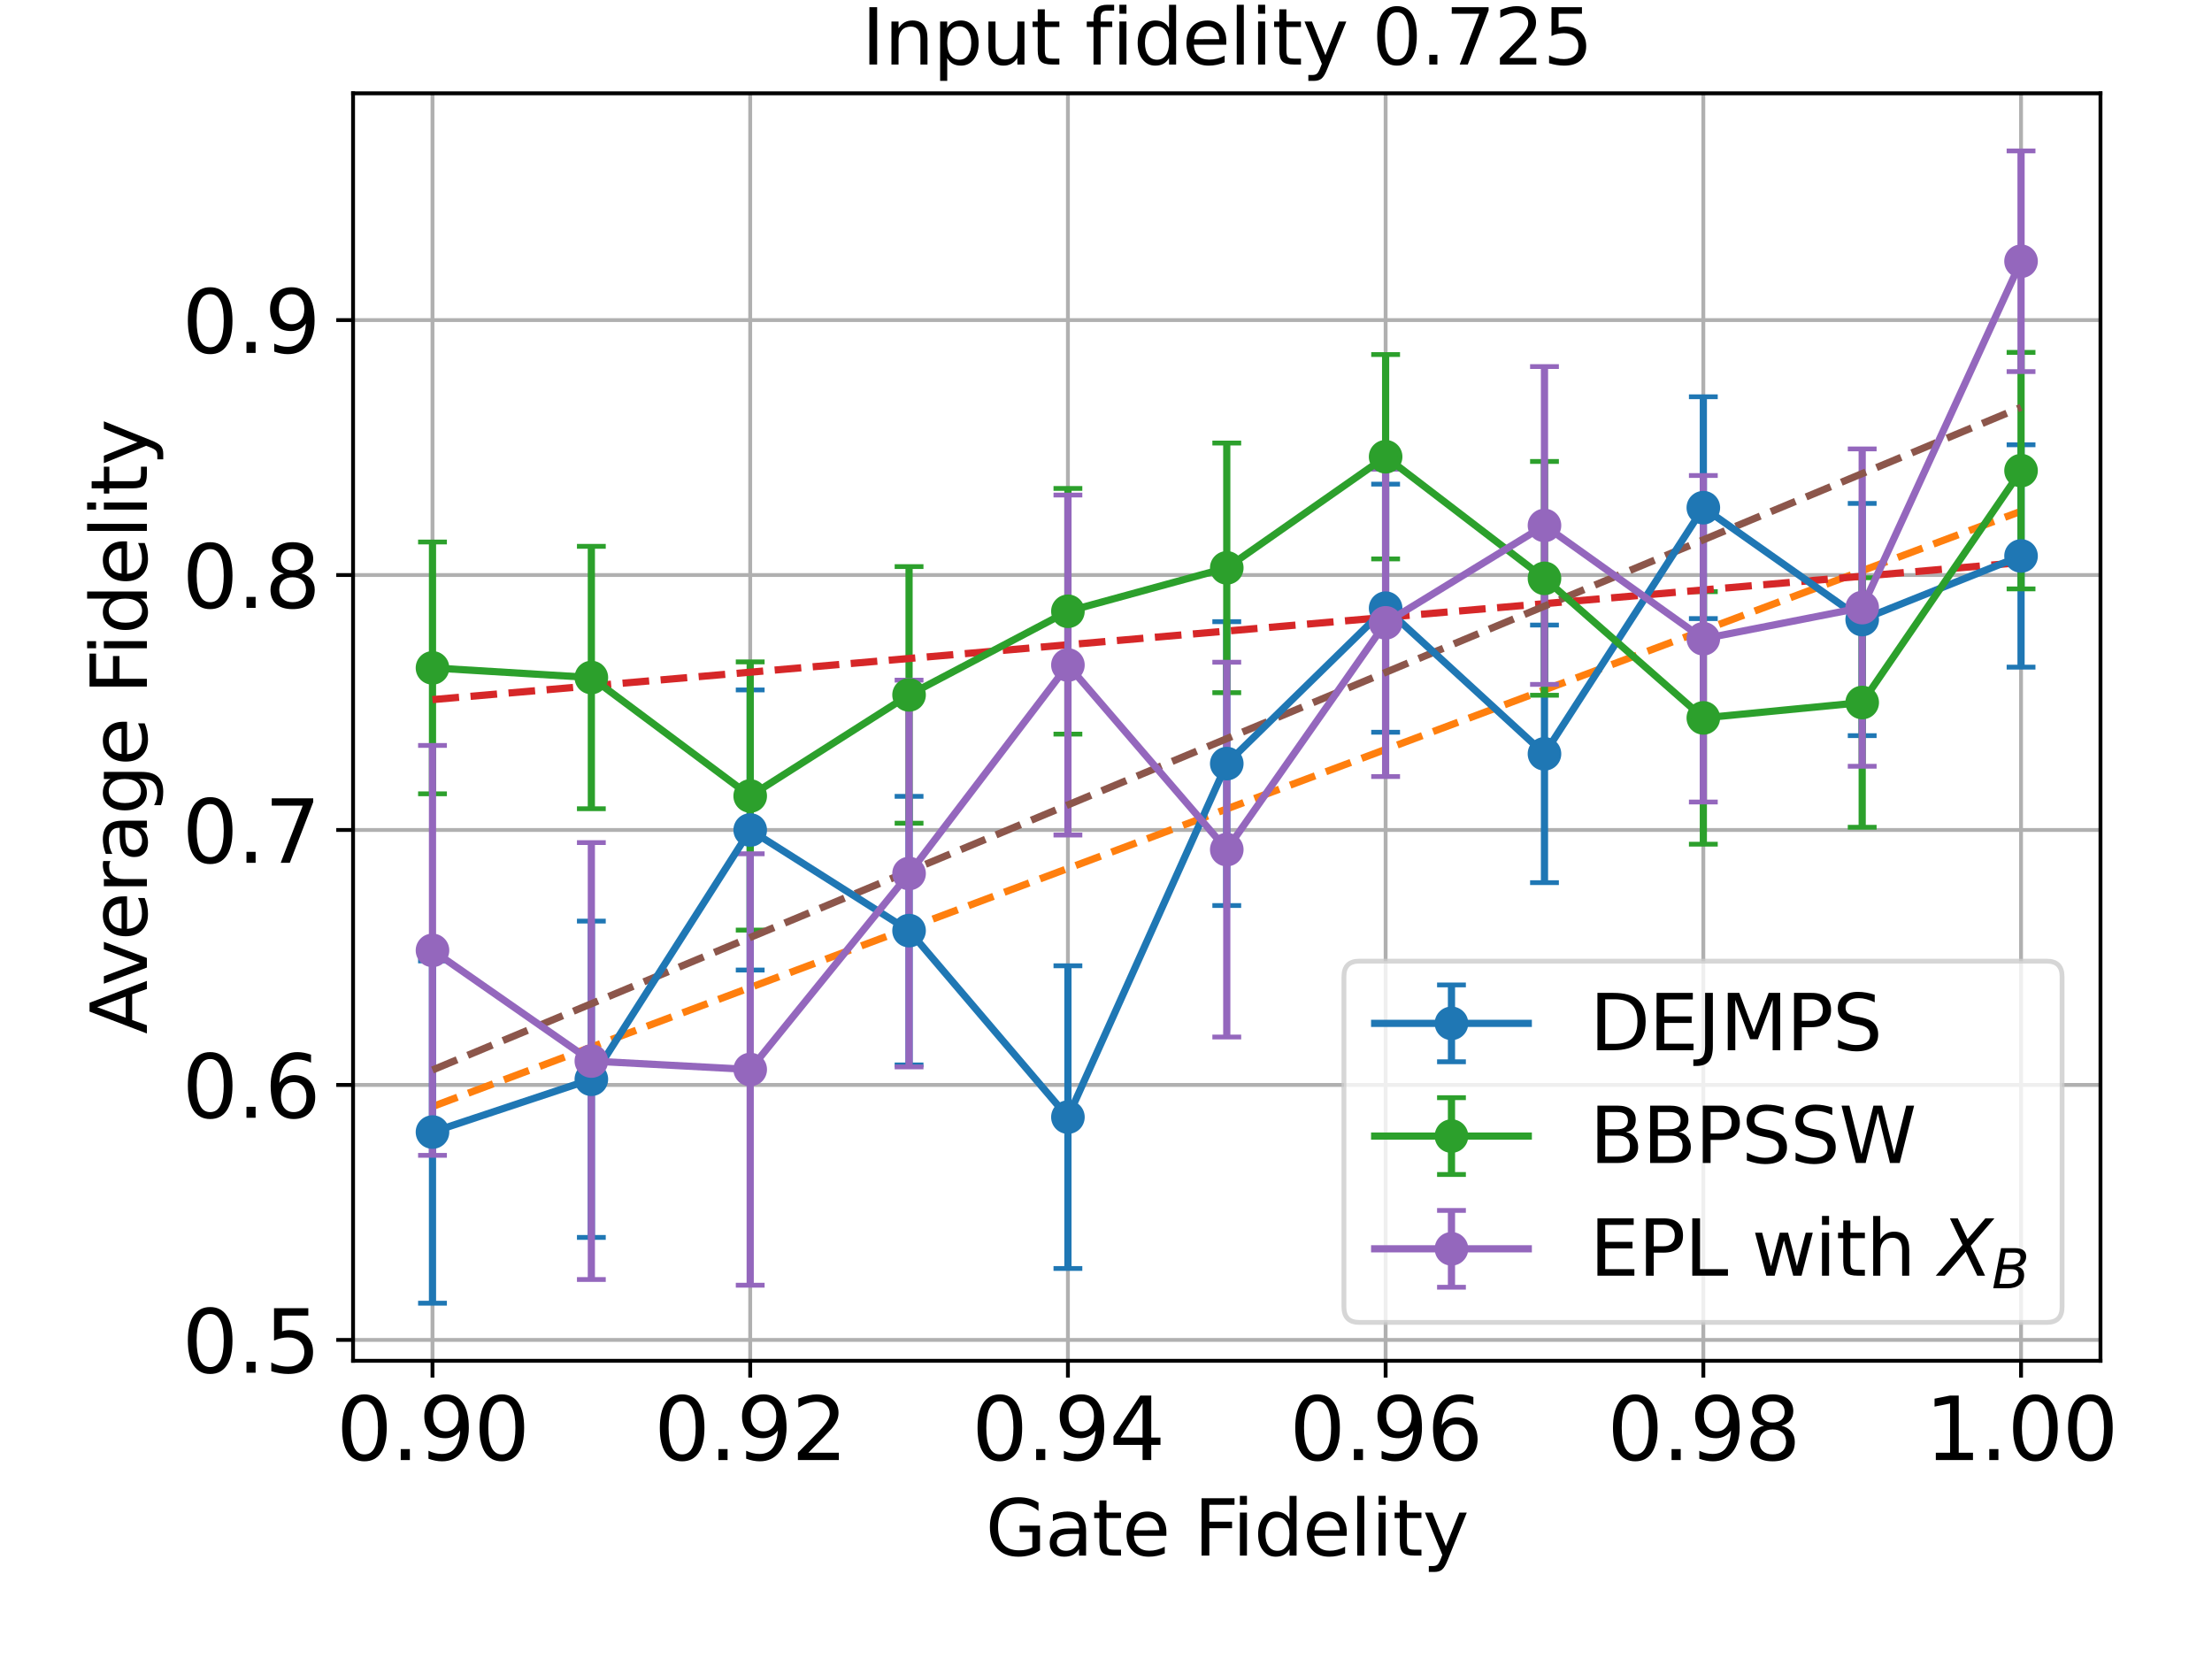 <?xml version="1.0" encoding="utf-8" standalone="no"?>
<!DOCTYPE svg PUBLIC "-//W3C//DTD SVG 1.1//EN"
  "http://www.w3.org/Graphics/SVG/1.1/DTD/svg11.dtd">
<svg xmlns:xlink="http://www.w3.org/1999/xlink" width="460.8pt" height="345.6pt" viewBox="0 0 460.8 345.6" xmlns="http://www.w3.org/2000/svg" version="1.1">
 <defs>
  <style type="text/css">*{stroke-linejoin: round; stroke-linecap: butt}</style>
 </defs>
 <g id="figure_1">
  <g id="patch_1">
   <path d="M 0 345.6 
L 460.8 345.6 
L 460.8 0 
L 0 0 
z
" style="fill: #ffffff"/>
  </g>
  <g id="axes_1">
   <g id="patch_2">
    <path d="M 73.55 283.48 
L 437.568 283.48 
L 437.568 19.44 
L 73.55 19.44 
z
" style="fill: #ffffff"/>
   </g>
   <g id="matplotlib.axis_1">
    <g id="xtick_1">
     <g id="line2d_1">
      <path d="M 90.096 283.48 
L 90.096 19.44 
" clip-path="url(#p8d44aa06a9)" style="fill: none; stroke: #b0b0b0; stroke-width: 0.8; stroke-linecap: square"/>
     </g>
     <g id="line2d_2">
      <defs>
       <path id="m571c3a0e82" d="M 0 0 
L 0 3.5 
" style="stroke: #000000; stroke-width: 0.8"/>
      </defs>
      <g>
       <use xlink:href="#m571c3a0e82" x="90.096" y="283.48" style="stroke: #000000; stroke-width: 0.8"/>
      </g>
     </g>
     <g id="text_1">
      <!-- 0.90 -->
      <g transform="translate(70.057 304.157) scale(0.18 -0.18)">
       <defs>
        <path id="DejaVuSans-30" d="M 2034 4250 
Q 1547 4250 1301 3770 
Q 1056 3291 1056 2328 
Q 1056 1369 1301 889 
Q 1547 409 2034 409 
Q 2525 409 2770 889 
Q 3016 1369 3016 2328 
Q 3016 3291 2770 3770 
Q 2525 4250 2034 4250 
z
M 2034 4750 
Q 2819 4750 3233 4129 
Q 3647 3509 3647 2328 
Q 3647 1150 3233 529 
Q 2819 -91 2034 -91 
Q 1250 -91 836 529 
Q 422 1150 422 2328 
Q 422 3509 836 4129 
Q 1250 4750 2034 4750 
z
" transform="scale(0.016)"/>
        <path id="DejaVuSans-2e" d="M 684 794 
L 1344 794 
L 1344 0 
L 684 0 
L 684 794 
z
" transform="scale(0.016)"/>
        <path id="DejaVuSans-39" d="M 703 97 
L 703 672 
Q 941 559 1184 500 
Q 1428 441 1663 441 
Q 2288 441 2617 861 
Q 2947 1281 2994 2138 
Q 2813 1869 2534 1725 
Q 2256 1581 1919 1581 
Q 1219 1581 811 2004 
Q 403 2428 403 3163 
Q 403 3881 828 4315 
Q 1253 4750 1959 4750 
Q 2769 4750 3195 4129 
Q 3622 3509 3622 2328 
Q 3622 1225 3098 567 
Q 2575 -91 1691 -91 
Q 1453 -91 1209 -44 
Q 966 3 703 97 
z
M 1959 2075 
Q 2384 2075 2632 2365 
Q 2881 2656 2881 3163 
Q 2881 3666 2632 3958 
Q 2384 4250 1959 4250 
Q 1534 4250 1286 3958 
Q 1038 3666 1038 3163 
Q 1038 2656 1286 2365 
Q 1534 2075 1959 2075 
z
" transform="scale(0.016)"/>
       </defs>
       <use xlink:href="#DejaVuSans-30"/>
       <use xlink:href="#DejaVuSans-2e" transform="translate(63.623 0)"/>
       <use xlink:href="#DejaVuSans-39" transform="translate(95.41 0)"/>
       <use xlink:href="#DejaVuSans-30" transform="translate(159.033 0)"/>
      </g>
     </g>
    </g>
    <g id="xtick_2">
     <g id="line2d_3">
      <path d="M 156.281 283.48 
L 156.281 19.44 
" clip-path="url(#p8d44aa06a9)" style="fill: none; stroke: #b0b0b0; stroke-width: 0.8; stroke-linecap: square"/>
     </g>
     <g id="line2d_4">
      <g>
       <use xlink:href="#m571c3a0e82" x="156.281" y="283.48" style="stroke: #000000; stroke-width: 0.8"/>
      </g>
     </g>
     <g id="text_2">
      <!-- 0.92 -->
      <g transform="translate(136.242 304.157) scale(0.18 -0.18)">
       <defs>
        <path id="DejaVuSans-32" d="M 1228 531 
L 3431 531 
L 3431 0 
L 469 0 
L 469 531 
Q 828 903 1448 1529 
Q 2069 2156 2228 2338 
Q 2531 2678 2651 2914 
Q 2772 3150 2772 3378 
Q 2772 3750 2511 3984 
Q 2250 4219 1831 4219 
Q 1534 4219 1204 4116 
Q 875 4013 500 3803 
L 500 4441 
Q 881 4594 1212 4672 
Q 1544 4750 1819 4750 
Q 2544 4750 2975 4387 
Q 3406 4025 3406 3419 
Q 3406 3131 3298 2873 
Q 3191 2616 2906 2266 
Q 2828 2175 2409 1742 
Q 1991 1309 1228 531 
z
" transform="scale(0.016)"/>
       </defs>
       <use xlink:href="#DejaVuSans-30"/>
       <use xlink:href="#DejaVuSans-2e" transform="translate(63.623 0)"/>
       <use xlink:href="#DejaVuSans-39" transform="translate(95.41 0)"/>
       <use xlink:href="#DejaVuSans-32" transform="translate(159.033 0)"/>
      </g>
     </g>
    </g>
    <g id="xtick_3">
     <g id="line2d_5">
      <path d="M 222.466 283.48 
L 222.466 19.44 
" clip-path="url(#p8d44aa06a9)" style="fill: none; stroke: #b0b0b0; stroke-width: 0.8; stroke-linecap: square"/>
     </g>
     <g id="line2d_6">
      <g>
       <use xlink:href="#m571c3a0e82" x="222.466" y="283.48" style="stroke: #000000; stroke-width: 0.8"/>
      </g>
     </g>
     <g id="text_3">
      <!-- 0.94 -->
      <g transform="translate(202.427 304.157) scale(0.18 -0.18)">
       <defs>
        <path id="DejaVuSans-34" d="M 2419 4116 
L 825 1625 
L 2419 1625 
L 2419 4116 
z
M 2253 4666 
L 3047 4666 
L 3047 1625 
L 3713 1625 
L 3713 1100 
L 3047 1100 
L 3047 0 
L 2419 0 
L 2419 1100 
L 313 1100 
L 313 1709 
L 2253 4666 
z
" transform="scale(0.016)"/>
       </defs>
       <use xlink:href="#DejaVuSans-30"/>
       <use xlink:href="#DejaVuSans-2e" transform="translate(63.623 0)"/>
       <use xlink:href="#DejaVuSans-39" transform="translate(95.41 0)"/>
       <use xlink:href="#DejaVuSans-34" transform="translate(159.033 0)"/>
      </g>
     </g>
    </g>
    <g id="xtick_4">
     <g id="line2d_7">
      <path d="M 288.651 283.48 
L 288.651 19.44 
" clip-path="url(#p8d44aa06a9)" style="fill: none; stroke: #b0b0b0; stroke-width: 0.8; stroke-linecap: square"/>
     </g>
     <g id="line2d_8">
      <g>
       <use xlink:href="#m571c3a0e82" x="288.651" y="283.48" style="stroke: #000000; stroke-width: 0.8"/>
      </g>
     </g>
     <g id="text_4">
      <!-- 0.96 -->
      <g transform="translate(268.612 304.157) scale(0.18 -0.18)">
       <defs>
        <path id="DejaVuSans-36" d="M 2113 2584 
Q 1688 2584 1439 2293 
Q 1191 2003 1191 1497 
Q 1191 994 1439 701 
Q 1688 409 2113 409 
Q 2538 409 2786 701 
Q 3034 994 3034 1497 
Q 3034 2003 2786 2293 
Q 2538 2584 2113 2584 
z
M 3366 4563 
L 3366 3988 
Q 3128 4100 2886 4159 
Q 2644 4219 2406 4219 
Q 1781 4219 1451 3797 
Q 1122 3375 1075 2522 
Q 1259 2794 1537 2939 
Q 1816 3084 2150 3084 
Q 2853 3084 3261 2657 
Q 3669 2231 3669 1497 
Q 3669 778 3244 343 
Q 2819 -91 2113 -91 
Q 1303 -91 875 529 
Q 447 1150 447 2328 
Q 447 3434 972 4092 
Q 1497 4750 2381 4750 
Q 2619 4750 2861 4703 
Q 3103 4656 3366 4563 
z
" transform="scale(0.016)"/>
       </defs>
       <use xlink:href="#DejaVuSans-30"/>
       <use xlink:href="#DejaVuSans-2e" transform="translate(63.623 0)"/>
       <use xlink:href="#DejaVuSans-39" transform="translate(95.41 0)"/>
       <use xlink:href="#DejaVuSans-36" transform="translate(159.033 0)"/>
      </g>
     </g>
    </g>
    <g id="xtick_5">
     <g id="line2d_9">
      <path d="M 354.836 283.48 
L 354.836 19.44 
" clip-path="url(#p8d44aa06a9)" style="fill: none; stroke: #b0b0b0; stroke-width: 0.8; stroke-linecap: square"/>
     </g>
     <g id="line2d_10">
      <g>
       <use xlink:href="#m571c3a0e82" x="354.836" y="283.48" style="stroke: #000000; stroke-width: 0.8"/>
      </g>
     </g>
     <g id="text_5">
      <!-- 0.98 -->
      <g transform="translate(334.797 304.157) scale(0.18 -0.18)">
       <defs>
        <path id="DejaVuSans-38" d="M 2034 2216 
Q 1584 2216 1326 1975 
Q 1069 1734 1069 1313 
Q 1069 891 1326 650 
Q 1584 409 2034 409 
Q 2484 409 2743 651 
Q 3003 894 3003 1313 
Q 3003 1734 2745 1975 
Q 2488 2216 2034 2216 
z
M 1403 2484 
Q 997 2584 770 2862 
Q 544 3141 544 3541 
Q 544 4100 942 4425 
Q 1341 4750 2034 4750 
Q 2731 4750 3128 4425 
Q 3525 4100 3525 3541 
Q 3525 3141 3298 2862 
Q 3072 2584 2669 2484 
Q 3125 2378 3379 2068 
Q 3634 1759 3634 1313 
Q 3634 634 3220 271 
Q 2806 -91 2034 -91 
Q 1263 -91 848 271 
Q 434 634 434 1313 
Q 434 1759 690 2068 
Q 947 2378 1403 2484 
z
M 1172 3481 
Q 1172 3119 1398 2916 
Q 1625 2713 2034 2713 
Q 2441 2713 2670 2916 
Q 2900 3119 2900 3481 
Q 2900 3844 2670 4047 
Q 2441 4250 2034 4250 
Q 1625 4250 1398 4047 
Q 1172 3844 1172 3481 
z
" transform="scale(0.016)"/>
       </defs>
       <use xlink:href="#DejaVuSans-30"/>
       <use xlink:href="#DejaVuSans-2e" transform="translate(63.623 0)"/>
       <use xlink:href="#DejaVuSans-39" transform="translate(95.41 0)"/>
       <use xlink:href="#DejaVuSans-38" transform="translate(159.033 0)"/>
      </g>
     </g>
    </g>
    <g id="xtick_6">
     <g id="line2d_11">
      <path d="M 421.021 283.48 
L 421.021 19.44 
" clip-path="url(#p8d44aa06a9)" style="fill: none; stroke: #b0b0b0; stroke-width: 0.8; stroke-linecap: square"/>
     </g>
     <g id="line2d_12">
      <g>
       <use xlink:href="#m571c3a0e82" x="421.021" y="283.48" style="stroke: #000000; stroke-width: 0.8"/>
      </g>
     </g>
     <g id="text_6">
      <!-- 1.00 -->
      <g transform="translate(400.982 304.157) scale(0.18 -0.18)">
       <defs>
        <path id="DejaVuSans-31" d="M 794 531 
L 1825 531 
L 1825 4091 
L 703 3866 
L 703 4441 
L 1819 4666 
L 2450 4666 
L 2450 531 
L 3481 531 
L 3481 0 
L 794 0 
L 794 531 
z
" transform="scale(0.016)"/>
       </defs>
       <use xlink:href="#DejaVuSans-31"/>
       <use xlink:href="#DejaVuSans-2e" transform="translate(63.623 0)"/>
       <use xlink:href="#DejaVuSans-30" transform="translate(95.41 0)"/>
       <use xlink:href="#DejaVuSans-30" transform="translate(159.033 0)"/>
      </g>
     </g>
    </g>
    <g id="text_7">
     <!-- Gate Fidelity -->
     <g transform="translate(205.295 324.058) scale(0.16 -0.16)">
      <defs>
       <path id="DejaVuSans-47" d="M 3809 666 
L 3809 1919 
L 2778 1919 
L 2778 2438 
L 4434 2438 
L 4434 434 
Q 4069 175 3628 42 
Q 3188 -91 2688 -91 
Q 1594 -91 976 548 
Q 359 1188 359 2328 
Q 359 3472 976 4111 
Q 1594 4750 2688 4750 
Q 3144 4750 3555 4637 
Q 3966 4525 4313 4306 
L 4313 3634 
Q 3963 3931 3569 4081 
Q 3175 4231 2741 4231 
Q 1884 4231 1454 3753 
Q 1025 3275 1025 2328 
Q 1025 1384 1454 906 
Q 1884 428 2741 428 
Q 3075 428 3337 486 
Q 3600 544 3809 666 
z
" transform="scale(0.016)"/>
       <path id="DejaVuSans-61" d="M 2194 1759 
Q 1497 1759 1228 1600 
Q 959 1441 959 1056 
Q 959 750 1161 570 
Q 1363 391 1709 391 
Q 2188 391 2477 730 
Q 2766 1069 2766 1631 
L 2766 1759 
L 2194 1759 
z
M 3341 1997 
L 3341 0 
L 2766 0 
L 2766 531 
Q 2569 213 2275 61 
Q 1981 -91 1556 -91 
Q 1019 -91 701 211 
Q 384 513 384 1019 
Q 384 1609 779 1909 
Q 1175 2209 1959 2209 
L 2766 2209 
L 2766 2266 
Q 2766 2663 2505 2880 
Q 2244 3097 1772 3097 
Q 1472 3097 1187 3025 
Q 903 2953 641 2809 
L 641 3341 
Q 956 3463 1253 3523 
Q 1550 3584 1831 3584 
Q 2591 3584 2966 3190 
Q 3341 2797 3341 1997 
z
" transform="scale(0.016)"/>
       <path id="DejaVuSans-74" d="M 1172 4494 
L 1172 3500 
L 2356 3500 
L 2356 3053 
L 1172 3053 
L 1172 1153 
Q 1172 725 1289 603 
Q 1406 481 1766 481 
L 2356 481 
L 2356 0 
L 1766 0 
Q 1100 0 847 248 
Q 594 497 594 1153 
L 594 3053 
L 172 3053 
L 172 3500 
L 594 3500 
L 594 4494 
L 1172 4494 
z
" transform="scale(0.016)"/>
       <path id="DejaVuSans-65" d="M 3597 1894 
L 3597 1613 
L 953 1613 
Q 991 1019 1311 708 
Q 1631 397 2203 397 
Q 2534 397 2845 478 
Q 3156 559 3463 722 
L 3463 178 
Q 3153 47 2828 -22 
Q 2503 -91 2169 -91 
Q 1331 -91 842 396 
Q 353 884 353 1716 
Q 353 2575 817 3079 
Q 1281 3584 2069 3584 
Q 2775 3584 3186 3129 
Q 3597 2675 3597 1894 
z
M 3022 2063 
Q 3016 2534 2758 2815 
Q 2500 3097 2075 3097 
Q 1594 3097 1305 2825 
Q 1016 2553 972 2059 
L 3022 2063 
z
" transform="scale(0.016)"/>
       <path id="DejaVuSans-20" transform="scale(0.016)"/>
       <path id="DejaVuSans-46" d="M 628 4666 
L 3309 4666 
L 3309 4134 
L 1259 4134 
L 1259 2759 
L 3109 2759 
L 3109 2228 
L 1259 2228 
L 1259 0 
L 628 0 
L 628 4666 
z
" transform="scale(0.016)"/>
       <path id="DejaVuSans-69" d="M 603 3500 
L 1178 3500 
L 1178 0 
L 603 0 
L 603 3500 
z
M 603 4863 
L 1178 4863 
L 1178 4134 
L 603 4134 
L 603 4863 
z
" transform="scale(0.016)"/>
       <path id="DejaVuSans-64" d="M 2906 2969 
L 2906 4863 
L 3481 4863 
L 3481 0 
L 2906 0 
L 2906 525 
Q 2725 213 2448 61 
Q 2172 -91 1784 -91 
Q 1150 -91 751 415 
Q 353 922 353 1747 
Q 353 2572 751 3078 
Q 1150 3584 1784 3584 
Q 2172 3584 2448 3432 
Q 2725 3281 2906 2969 
z
M 947 1747 
Q 947 1113 1208 752 
Q 1469 391 1925 391 
Q 2381 391 2643 752 
Q 2906 1113 2906 1747 
Q 2906 2381 2643 2742 
Q 2381 3103 1925 3103 
Q 1469 3103 1208 2742 
Q 947 2381 947 1747 
z
" transform="scale(0.016)"/>
       <path id="DejaVuSans-6c" d="M 603 4863 
L 1178 4863 
L 1178 0 
L 603 0 
L 603 4863 
z
" transform="scale(0.016)"/>
       <path id="DejaVuSans-79" d="M 2059 -325 
Q 1816 -950 1584 -1140 
Q 1353 -1331 966 -1331 
L 506 -1331 
L 506 -850 
L 844 -850 
Q 1081 -850 1212 -737 
Q 1344 -625 1503 -206 
L 1606 56 
L 191 3500 
L 800 3500 
L 1894 763 
L 2988 3500 
L 3597 3500 
L 2059 -325 
z
" transform="scale(0.016)"/>
      </defs>
      <use xlink:href="#DejaVuSans-47"/>
      <use xlink:href="#DejaVuSans-61" transform="translate(77.49 0)"/>
      <use xlink:href="#DejaVuSans-74" transform="translate(138.77 0)"/>
      <use xlink:href="#DejaVuSans-65" transform="translate(177.979 0)"/>
      <use xlink:href="#DejaVuSans-20" transform="translate(239.502 0)"/>
      <use xlink:href="#DejaVuSans-46" transform="translate(271.289 0)"/>
      <use xlink:href="#DejaVuSans-69" transform="translate(321.559 0)"/>
      <use xlink:href="#DejaVuSans-64" transform="translate(349.342 0)"/>
      <use xlink:href="#DejaVuSans-65" transform="translate(412.818 0)"/>
      <use xlink:href="#DejaVuSans-6c" transform="translate(474.342 0)"/>
      <use xlink:href="#DejaVuSans-69" transform="translate(502.125 0)"/>
      <use xlink:href="#DejaVuSans-74" transform="translate(529.908 0)"/>
      <use xlink:href="#DejaVuSans-79" transform="translate(569.117 0)"/>
     </g>
    </g>
   </g>
   <g id="matplotlib.axis_2">
    <g id="ytick_1">
     <g id="line2d_13">
      <path d="M 73.55 279.124 
L 437.568 279.124 
" clip-path="url(#p8d44aa06a9)" style="fill: none; stroke: #b0b0b0; stroke-width: 0.8; stroke-linecap: square"/>
     </g>
     <g id="line2d_14">
      <defs>
       <path id="m00b910abcd" d="M 0 0 
L -3.5 0 
" style="stroke: #000000; stroke-width: 0.8"/>
      </defs>
      <g>
       <use xlink:href="#m00b910abcd" x="73.55" y="279.124" style="stroke: #000000; stroke-width: 0.8"/>
      </g>
     </g>
     <g id="text_8">
      <!-- 0.5 -->
      <g transform="translate(37.924 285.963) scale(0.18 -0.18)">
       <defs>
        <path id="DejaVuSans-35" d="M 691 4666 
L 3169 4666 
L 3169 4134 
L 1269 4134 
L 1269 2991 
Q 1406 3038 1543 3061 
Q 1681 3084 1819 3084 
Q 2600 3084 3056 2656 
Q 3513 2228 3513 1497 
Q 3513 744 3044 326 
Q 2575 -91 1722 -91 
Q 1428 -91 1123 -41 
Q 819 9 494 109 
L 494 744 
Q 775 591 1075 516 
Q 1375 441 1709 441 
Q 2250 441 2565 725 
Q 2881 1009 2881 1497 
Q 2881 1984 2565 2268 
Q 2250 2553 1709 2553 
Q 1456 2553 1204 2497 
Q 953 2441 691 2322 
L 691 4666 
z
" transform="scale(0.016)"/>
       </defs>
       <use xlink:href="#DejaVuSans-30"/>
       <use xlink:href="#DejaVuSans-2e" transform="translate(63.623 0)"/>
       <use xlink:href="#DejaVuSans-35" transform="translate(95.41 0)"/>
      </g>
     </g>
    </g>
    <g id="ytick_2">
     <g id="line2d_15">
      <path d="M 73.55 226.013 
L 437.568 226.013 
" clip-path="url(#p8d44aa06a9)" style="fill: none; stroke: #b0b0b0; stroke-width: 0.8; stroke-linecap: square"/>
     </g>
     <g id="line2d_16">
      <g>
       <use xlink:href="#m00b910abcd" x="73.55" y="226.013" style="stroke: #000000; stroke-width: 0.8"/>
      </g>
     </g>
     <g id="text_9">
      <!-- 0.6 -->
      <g transform="translate(37.924 232.852) scale(0.18 -0.18)">
       <use xlink:href="#DejaVuSans-30"/>
       <use xlink:href="#DejaVuSans-2e" transform="translate(63.623 0)"/>
       <use xlink:href="#DejaVuSans-36" transform="translate(95.41 0)"/>
      </g>
     </g>
    </g>
    <g id="ytick_3">
     <g id="line2d_17">
      <path d="M 73.55 172.903 
L 437.568 172.903 
" clip-path="url(#p8d44aa06a9)" style="fill: none; stroke: #b0b0b0; stroke-width: 0.8; stroke-linecap: square"/>
     </g>
     <g id="line2d_18">
      <g>
       <use xlink:href="#m00b910abcd" x="73.55" y="172.903" style="stroke: #000000; stroke-width: 0.8"/>
      </g>
     </g>
     <g id="text_10">
      <!-- 0.7 -->
      <g transform="translate(37.924 179.741) scale(0.18 -0.18)">
       <defs>
        <path id="DejaVuSans-37" d="M 525 4666 
L 3525 4666 
L 3525 4397 
L 1831 0 
L 1172 0 
L 2766 4134 
L 525 4134 
L 525 4666 
z
" transform="scale(0.016)"/>
       </defs>
       <use xlink:href="#DejaVuSans-30"/>
       <use xlink:href="#DejaVuSans-2e" transform="translate(63.623 0)"/>
       <use xlink:href="#DejaVuSans-37" transform="translate(95.41 0)"/>
      </g>
     </g>
    </g>
    <g id="ytick_4">
     <g id="line2d_19">
      <path d="M 73.55 119.792 
L 437.568 119.792 
" clip-path="url(#p8d44aa06a9)" style="fill: none; stroke: #b0b0b0; stroke-width: 0.8; stroke-linecap: square"/>
     </g>
     <g id="line2d_20">
      <g>
       <use xlink:href="#m00b910abcd" x="73.55" y="119.792" style="stroke: #000000; stroke-width: 0.8"/>
      </g>
     </g>
     <g id="text_11">
      <!-- 0.8 -->
      <g transform="translate(37.924 126.631) scale(0.18 -0.18)">
       <use xlink:href="#DejaVuSans-30"/>
       <use xlink:href="#DejaVuSans-2e" transform="translate(63.623 0)"/>
       <use xlink:href="#DejaVuSans-38" transform="translate(95.41 0)"/>
      </g>
     </g>
    </g>
    <g id="ytick_5">
     <g id="line2d_21">
      <path d="M 73.55 66.682 
L 437.568 66.682 
" clip-path="url(#p8d44aa06a9)" style="fill: none; stroke: #b0b0b0; stroke-width: 0.8; stroke-linecap: square"/>
     </g>
     <g id="line2d_22">
      <g>
       <use xlink:href="#m00b910abcd" x="73.55" y="66.682" style="stroke: #000000; stroke-width: 0.8"/>
      </g>
     </g>
     <g id="text_12">
      <!-- 0.9 -->
      <g transform="translate(37.924 73.52) scale(0.18 -0.18)">
       <use xlink:href="#DejaVuSans-30"/>
       <use xlink:href="#DejaVuSans-2e" transform="translate(63.623 0)"/>
       <use xlink:href="#DejaVuSans-39" transform="translate(95.41 0)"/>
      </g>
     </g>
    </g>
    <g id="text_13">
     <!-- Average Fidelity -->
     <g transform="translate(30.597 215.416) rotate(-90) scale(0.16 -0.16)">
      <defs>
       <path id="DejaVuSans-41" d="M 2188 4044 
L 1331 1722 
L 3047 1722 
L 2188 4044 
z
M 1831 4666 
L 2547 4666 
L 4325 0 
L 3669 0 
L 3244 1197 
L 1141 1197 
L 716 0 
L 50 0 
L 1831 4666 
z
" transform="scale(0.016)"/>
       <path id="DejaVuSans-76" d="M 191 3500 
L 800 3500 
L 1894 563 
L 2988 3500 
L 3597 3500 
L 2284 0 
L 1503 0 
L 191 3500 
z
" transform="scale(0.016)"/>
       <path id="DejaVuSans-72" d="M 2631 2963 
Q 2534 3019 2420 3045 
Q 2306 3072 2169 3072 
Q 1681 3072 1420 2755 
Q 1159 2438 1159 1844 
L 1159 0 
L 581 0 
L 581 3500 
L 1159 3500 
L 1159 2956 
Q 1341 3275 1631 3429 
Q 1922 3584 2338 3584 
Q 2397 3584 2469 3576 
Q 2541 3569 2628 3553 
L 2631 2963 
z
" transform="scale(0.016)"/>
       <path id="DejaVuSans-67" d="M 2906 1791 
Q 2906 2416 2648 2759 
Q 2391 3103 1925 3103 
Q 1463 3103 1205 2759 
Q 947 2416 947 1791 
Q 947 1169 1205 825 
Q 1463 481 1925 481 
Q 2391 481 2648 825 
Q 2906 1169 2906 1791 
z
M 3481 434 
Q 3481 -459 3084 -895 
Q 2688 -1331 1869 -1331 
Q 1566 -1331 1297 -1286 
Q 1028 -1241 775 -1147 
L 775 -588 
Q 1028 -725 1275 -790 
Q 1522 -856 1778 -856 
Q 2344 -856 2625 -561 
Q 2906 -266 2906 331 
L 2906 616 
Q 2728 306 2450 153 
Q 2172 0 1784 0 
Q 1141 0 747 490 
Q 353 981 353 1791 
Q 353 2603 747 3093 
Q 1141 3584 1784 3584 
Q 2172 3584 2450 3431 
Q 2728 3278 2906 2969 
L 2906 3500 
L 3481 3500 
L 3481 434 
z
" transform="scale(0.016)"/>
      </defs>
      <use xlink:href="#DejaVuSans-41"/>
      <use xlink:href="#DejaVuSans-76" transform="translate(62.533 0)"/>
      <use xlink:href="#DejaVuSans-65" transform="translate(121.713 0)"/>
      <use xlink:href="#DejaVuSans-72" transform="translate(183.236 0)"/>
      <use xlink:href="#DejaVuSans-61" transform="translate(224.35 0)"/>
      <use xlink:href="#DejaVuSans-67" transform="translate(285.629 0)"/>
      <use xlink:href="#DejaVuSans-65" transform="translate(349.105 0)"/>
      <use xlink:href="#DejaVuSans-20" transform="translate(410.629 0)"/>
      <use xlink:href="#DejaVuSans-46" transform="translate(442.416 0)"/>
      <use xlink:href="#DejaVuSans-69" transform="translate(492.686 0)"/>
      <use xlink:href="#DejaVuSans-64" transform="translate(520.469 0)"/>
      <use xlink:href="#DejaVuSans-65" transform="translate(583.945 0)"/>
      <use xlink:href="#DejaVuSans-6c" transform="translate(645.469 0)"/>
      <use xlink:href="#DejaVuSans-69" transform="translate(673.252 0)"/>
      <use xlink:href="#DejaVuSans-74" transform="translate(701.035 0)"/>
      <use xlink:href="#DejaVuSans-79" transform="translate(740.244 0)"/>
     </g>
    </g>
   </g>
   <g id="LineCollection_1">
    <path d="M 90.096 271.478 
L 90.096 200.178 
" clip-path="url(#p8d44aa06a9)" style="fill: none; stroke: #1f77b4; stroke-width: 1.5"/>
    <path d="M 123.189 257.778 
L 123.189 191.887 
" clip-path="url(#p8d44aa06a9)" style="fill: none; stroke: #1f77b4; stroke-width: 1.5"/>
    <path d="M 156.281 202.075 
L 156.281 143.73 
" clip-path="url(#p8d44aa06a9)" style="fill: none; stroke: #1f77b4; stroke-width: 1.5"/>
    <path d="M 189.374 221.843 
L 189.374 165.892 
" clip-path="url(#p8d44aa06a9)" style="fill: none; stroke: #1f77b4; stroke-width: 1.5"/>
    <path d="M 222.466 264.245 
L 222.466 201.193 
" clip-path="url(#p8d44aa06a9)" style="fill: none; stroke: #1f77b4; stroke-width: 1.5"/>
    <path d="M 255.559 188.643 
L 255.559 129.505 
" clip-path="url(#p8d44aa06a9)" style="fill: none; stroke: #1f77b4; stroke-width: 1.5"/>
    <path d="M 288.651 152.536 
L 288.651 100.852 
" clip-path="url(#p8d44aa06a9)" style="fill: none; stroke: #1f77b4; stroke-width: 1.5"/>
    <path d="M 321.744 183.873 
L 321.744 130.21 
" clip-path="url(#p8d44aa06a9)" style="fill: none; stroke: #1f77b4; stroke-width: 1.5"/>
    <path d="M 354.836 128.863 
L 354.836 82.658 
" clip-path="url(#p8d44aa06a9)" style="fill: none; stroke: #1f77b4; stroke-width: 1.5"/>
    <path d="M 387.929 153.25 
L 387.929 104.876 
" clip-path="url(#p8d44aa06a9)" style="fill: none; stroke: #1f77b4; stroke-width: 1.5"/>
    <path d="M 421.021 138.977 
L 421.021 92.661 
" clip-path="url(#p8d44aa06a9)" style="fill: none; stroke: #1f77b4; stroke-width: 1.5"/>
   </g>
   <g id="line2d_23">
    <defs>
     <path id="m78cb7d859d" d="M 3 0 
L -3 -0 
" style="stroke: #1f77b4"/>
    </defs>
    <g clip-path="url(#p8d44aa06a9)">
     <use xlink:href="#m78cb7d859d" x="90.096" y="271.478" style="fill: #1f77b4; stroke: #1f77b4"/>
     <use xlink:href="#m78cb7d859d" x="123.189" y="257.778" style="fill: #1f77b4; stroke: #1f77b4"/>
     <use xlink:href="#m78cb7d859d" x="156.281" y="202.075" style="fill: #1f77b4; stroke: #1f77b4"/>
     <use xlink:href="#m78cb7d859d" x="189.374" y="221.843" style="fill: #1f77b4; stroke: #1f77b4"/>
     <use xlink:href="#m78cb7d859d" x="222.466" y="264.245" style="fill: #1f77b4; stroke: #1f77b4"/>
     <use xlink:href="#m78cb7d859d" x="255.559" y="188.643" style="fill: #1f77b4; stroke: #1f77b4"/>
     <use xlink:href="#m78cb7d859d" x="288.651" y="152.536" style="fill: #1f77b4; stroke: #1f77b4"/>
     <use xlink:href="#m78cb7d859d" x="321.744" y="183.873" style="fill: #1f77b4; stroke: #1f77b4"/>
     <use xlink:href="#m78cb7d859d" x="354.836" y="128.863" style="fill: #1f77b4; stroke: #1f77b4"/>
     <use xlink:href="#m78cb7d859d" x="387.929" y="153.25" style="fill: #1f77b4; stroke: #1f77b4"/>
     <use xlink:href="#m78cb7d859d" x="421.021" y="138.977" style="fill: #1f77b4; stroke: #1f77b4"/>
    </g>
   </g>
   <g id="line2d_24">
    <g clip-path="url(#p8d44aa06a9)">
     <use xlink:href="#m78cb7d859d" x="90.096" y="200.178" style="fill: #1f77b4; stroke: #1f77b4"/>
     <use xlink:href="#m78cb7d859d" x="123.189" y="191.887" style="fill: #1f77b4; stroke: #1f77b4"/>
     <use xlink:href="#m78cb7d859d" x="156.281" y="143.73" style="fill: #1f77b4; stroke: #1f77b4"/>
     <use xlink:href="#m78cb7d859d" x="189.374" y="165.892" style="fill: #1f77b4; stroke: #1f77b4"/>
     <use xlink:href="#m78cb7d859d" x="222.466" y="201.193" style="fill: #1f77b4; stroke: #1f77b4"/>
     <use xlink:href="#m78cb7d859d" x="255.559" y="129.505" style="fill: #1f77b4; stroke: #1f77b4"/>
     <use xlink:href="#m78cb7d859d" x="288.651" y="100.852" style="fill: #1f77b4; stroke: #1f77b4"/>
     <use xlink:href="#m78cb7d859d" x="321.744" y="130.21" style="fill: #1f77b4; stroke: #1f77b4"/>
     <use xlink:href="#m78cb7d859d" x="354.836" y="82.658" style="fill: #1f77b4; stroke: #1f77b4"/>
     <use xlink:href="#m78cb7d859d" x="387.929" y="104.876" style="fill: #1f77b4; stroke: #1f77b4"/>
     <use xlink:href="#m78cb7d859d" x="421.021" y="92.661" style="fill: #1f77b4; stroke: #1f77b4"/>
    </g>
   </g>
   <g id="line2d_25">
    <path d="M 90.096 230.52 
L 421.021 106.499 
" clip-path="url(#p8d44aa06a9)" style="fill: none; stroke-dasharray: 5.55,2.4; stroke-dashoffset: 0; stroke: #ff7f0e; stroke-width: 1.5"/>
   </g>
   <g id="LineCollection_2">
    <path d="M 90.096 165.362 
L 90.096 112.907 
" clip-path="url(#p8d44aa06a9)" style="fill: none; stroke: #2ca02c; stroke-width: 1.5"/>
    <path d="M 123.189 168.475 
L 123.189 113.81 
" clip-path="url(#p8d44aa06a9)" style="fill: none; stroke: #2ca02c; stroke-width: 1.5"/>
    <path d="M 156.281 193.758 
L 156.281 137.885 
" clip-path="url(#p8d44aa06a9)" style="fill: none; stroke: #2ca02c; stroke-width: 1.5"/>
    <path d="M 189.374 171.491 
L 189.374 118.031 
" clip-path="url(#p8d44aa06a9)" style="fill: none; stroke: #2ca02c; stroke-width: 1.5"/>
    <path d="M 222.466 152.928 
L 222.466 101.754 
" clip-path="url(#p8d44aa06a9)" style="fill: none; stroke: #2ca02c; stroke-width: 1.5"/>
    <path d="M 255.559 144.299 
L 255.559 92.294 
" clip-path="url(#p8d44aa06a9)" style="fill: none; stroke: #2ca02c; stroke-width: 1.5"/>
    <path d="M 288.651 116.438 
L 288.651 73.86 
" clip-path="url(#p8d44aa06a9)" style="fill: none; stroke: #2ca02c; stroke-width: 1.5"/>
    <path d="M 321.744 144.836 
L 321.744 96.128 
" clip-path="url(#p8d44aa06a9)" style="fill: none; stroke: #2ca02c; stroke-width: 1.5"/>
    <path d="M 354.836 175.858 
L 354.836 123.248 
" clip-path="url(#p8d44aa06a9)" style="fill: none; stroke: #2ca02c; stroke-width: 1.5"/>
    <path d="M 387.929 172.337 
L 387.929 120.358 
" clip-path="url(#p8d44aa06a9)" style="fill: none; stroke: #2ca02c; stroke-width: 1.5"/>
    <path d="M 421.021 122.677 
L 421.021 73.408 
" clip-path="url(#p8d44aa06a9)" style="fill: none; stroke: #2ca02c; stroke-width: 1.5"/>
   </g>
   <g id="line2d_26">
    <defs>
     <path id="m0ce6fa1b7b" d="M 3 0 
L -3 -0 
" style="stroke: #2ca02c"/>
    </defs>
    <g clip-path="url(#p8d44aa06a9)">
     <use xlink:href="#m0ce6fa1b7b" x="90.096" y="165.362" style="fill: #2ca02c; stroke: #2ca02c"/>
     <use xlink:href="#m0ce6fa1b7b" x="123.189" y="168.475" style="fill: #2ca02c; stroke: #2ca02c"/>
     <use xlink:href="#m0ce6fa1b7b" x="156.281" y="193.758" style="fill: #2ca02c; stroke: #2ca02c"/>
     <use xlink:href="#m0ce6fa1b7b" x="189.374" y="171.491" style="fill: #2ca02c; stroke: #2ca02c"/>
     <use xlink:href="#m0ce6fa1b7b" x="222.466" y="152.928" style="fill: #2ca02c; stroke: #2ca02c"/>
     <use xlink:href="#m0ce6fa1b7b" x="255.559" y="144.299" style="fill: #2ca02c; stroke: #2ca02c"/>
     <use xlink:href="#m0ce6fa1b7b" x="288.651" y="116.438" style="fill: #2ca02c; stroke: #2ca02c"/>
     <use xlink:href="#m0ce6fa1b7b" x="321.744" y="144.836" style="fill: #2ca02c; stroke: #2ca02c"/>
     <use xlink:href="#m0ce6fa1b7b" x="354.836" y="175.858" style="fill: #2ca02c; stroke: #2ca02c"/>
     <use xlink:href="#m0ce6fa1b7b" x="387.929" y="172.337" style="fill: #2ca02c; stroke: #2ca02c"/>
     <use xlink:href="#m0ce6fa1b7b" x="421.021" y="122.677" style="fill: #2ca02c; stroke: #2ca02c"/>
    </g>
   </g>
   <g id="line2d_27">
    <g clip-path="url(#p8d44aa06a9)">
     <use xlink:href="#m0ce6fa1b7b" x="90.096" y="112.907" style="fill: #2ca02c; stroke: #2ca02c"/>
     <use xlink:href="#m0ce6fa1b7b" x="123.189" y="113.81" style="fill: #2ca02c; stroke: #2ca02c"/>
     <use xlink:href="#m0ce6fa1b7b" x="156.281" y="137.885" style="fill: #2ca02c; stroke: #2ca02c"/>
     <use xlink:href="#m0ce6fa1b7b" x="189.374" y="118.031" style="fill: #2ca02c; stroke: #2ca02c"/>
     <use xlink:href="#m0ce6fa1b7b" x="222.466" y="101.754" style="fill: #2ca02c; stroke: #2ca02c"/>
     <use xlink:href="#m0ce6fa1b7b" x="255.559" y="92.294" style="fill: #2ca02c; stroke: #2ca02c"/>
     <use xlink:href="#m0ce6fa1b7b" x="288.651" y="73.86" style="fill: #2ca02c; stroke: #2ca02c"/>
     <use xlink:href="#m0ce6fa1b7b" x="321.744" y="96.128" style="fill: #2ca02c; stroke: #2ca02c"/>
     <use xlink:href="#m0ce6fa1b7b" x="354.836" y="123.248" style="fill: #2ca02c; stroke: #2ca02c"/>
     <use xlink:href="#m0ce6fa1b7b" x="387.929" y="120.358" style="fill: #2ca02c; stroke: #2ca02c"/>
     <use xlink:href="#m0ce6fa1b7b" x="421.021" y="73.408" style="fill: #2ca02c; stroke: #2ca02c"/>
    </g>
   </g>
   <g id="line2d_28">
    <path d="M 90.096 145.742 
L 421.021 117.179 
" clip-path="url(#p8d44aa06a9)" style="fill: none; stroke-dasharray: 5.55,2.4; stroke-dashoffset: 0; stroke: #d62728; stroke-width: 1.5"/>
   </g>
   <g id="LineCollection_3">
    <path d="M 90.096 240.676 
L 90.096 155.29 
" clip-path="url(#p8d44aa06a9)" style="fill: none; stroke: #9467bd; stroke-width: 1.5"/>
    <path d="M 123.189 266.543 
L 123.189 175.526 
" clip-path="url(#p8d44aa06a9)" style="fill: none; stroke: #9467bd; stroke-width: 1.5"/>
    <path d="M 156.281 267.733 
L 156.281 177.857 
" clip-path="url(#p8d44aa06a9)" style="fill: none; stroke: #9467bd; stroke-width: 1.5"/>
    <path d="M 189.374 222.258 
L 189.374 141.683 
" clip-path="url(#p8d44aa06a9)" style="fill: none; stroke: #9467bd; stroke-width: 1.5"/>
    <path d="M 222.466 173.948 
L 222.466 103.126 
" clip-path="url(#p8d44aa06a9)" style="fill: none; stroke: #9467bd; stroke-width: 1.5"/>
    <path d="M 255.559 216.025 
L 255.559 137.952 
" clip-path="url(#p8d44aa06a9)" style="fill: none; stroke: #9467bd; stroke-width: 1.5"/>
    <path d="M 288.651 161.762 
L 288.651 97.739 
" clip-path="url(#p8d44aa06a9)" style="fill: none; stroke: #9467bd; stroke-width: 1.5"/>
    <path d="M 321.744 142.569 
L 321.744 76.361 
" clip-path="url(#p8d44aa06a9)" style="fill: none; stroke: #9467bd; stroke-width: 1.5"/>
    <path d="M 354.836 167.077 
L 354.836 99.063 
" clip-path="url(#p8d44aa06a9)" style="fill: none; stroke: #9467bd; stroke-width: 1.5"/>
    <path d="M 387.929 159.631 
L 387.929 93.514 
" clip-path="url(#p8d44aa06a9)" style="fill: none; stroke: #9467bd; stroke-width: 1.5"/>
    <path d="M 421.021 77.409 
L 421.021 31.442 
" clip-path="url(#p8d44aa06a9)" style="fill: none; stroke: #9467bd; stroke-width: 1.5"/>
   </g>
   <g id="line2d_29">
    <defs>
     <path id="md96440b782" d="M 3 0 
L -3 -0 
" style="stroke: #9467bd"/>
    </defs>
    <g clip-path="url(#p8d44aa06a9)">
     <use xlink:href="#md96440b782" x="90.096" y="240.676" style="fill: #9467bd; stroke: #9467bd"/>
     <use xlink:href="#md96440b782" x="123.189" y="266.543" style="fill: #9467bd; stroke: #9467bd"/>
     <use xlink:href="#md96440b782" x="156.281" y="267.733" style="fill: #9467bd; stroke: #9467bd"/>
     <use xlink:href="#md96440b782" x="189.374" y="222.258" style="fill: #9467bd; stroke: #9467bd"/>
     <use xlink:href="#md96440b782" x="222.466" y="173.948" style="fill: #9467bd; stroke: #9467bd"/>
     <use xlink:href="#md96440b782" x="255.559" y="216.025" style="fill: #9467bd; stroke: #9467bd"/>
     <use xlink:href="#md96440b782" x="288.651" y="161.762" style="fill: #9467bd; stroke: #9467bd"/>
     <use xlink:href="#md96440b782" x="321.744" y="142.569" style="fill: #9467bd; stroke: #9467bd"/>
     <use xlink:href="#md96440b782" x="354.836" y="167.077" style="fill: #9467bd; stroke: #9467bd"/>
     <use xlink:href="#md96440b782" x="387.929" y="159.631" style="fill: #9467bd; stroke: #9467bd"/>
     <use xlink:href="#md96440b782" x="421.021" y="77.409" style="fill: #9467bd; stroke: #9467bd"/>
    </g>
   </g>
   <g id="line2d_30">
    <g clip-path="url(#p8d44aa06a9)">
     <use xlink:href="#md96440b782" x="90.096" y="155.29" style="fill: #9467bd; stroke: #9467bd"/>
     <use xlink:href="#md96440b782" x="123.189" y="175.526" style="fill: #9467bd; stroke: #9467bd"/>
     <use xlink:href="#md96440b782" x="156.281" y="177.857" style="fill: #9467bd; stroke: #9467bd"/>
     <use xlink:href="#md96440b782" x="189.374" y="141.683" style="fill: #9467bd; stroke: #9467bd"/>
     <use xlink:href="#md96440b782" x="222.466" y="103.126" style="fill: #9467bd; stroke: #9467bd"/>
     <use xlink:href="#md96440b782" x="255.559" y="137.952" style="fill: #9467bd; stroke: #9467bd"/>
     <use xlink:href="#md96440b782" x="288.651" y="97.739" style="fill: #9467bd; stroke: #9467bd"/>
     <use xlink:href="#md96440b782" x="321.744" y="76.361" style="fill: #9467bd; stroke: #9467bd"/>
     <use xlink:href="#md96440b782" x="354.836" y="99.063" style="fill: #9467bd; stroke: #9467bd"/>
     <use xlink:href="#md96440b782" x="387.929" y="93.514" style="fill: #9467bd; stroke: #9467bd"/>
     <use xlink:href="#md96440b782" x="421.021" y="31.442" style="fill: #9467bd; stroke: #9467bd"/>
    </g>
   </g>
   <g id="line2d_31">
    <path d="M 90.096 222.9 
L 421.021 84.844 
" clip-path="url(#p8d44aa06a9)" style="fill: none; stroke-dasharray: 5.55,2.4; stroke-dashoffset: 0; stroke: #8c564b; stroke-width: 1.5"/>
   </g>
   <g id="line2d_32">
    <path d="M 90.096 235.828 
L 123.189 224.832 
L 156.281 172.903 
L 189.374 193.867 
L 222.466 232.719 
L 255.559 159.074 
L 288.651 126.694 
L 321.744 157.041 
L 354.836 105.761 
L 387.929 129.063 
L 421.021 115.819 
" clip-path="url(#p8d44aa06a9)" style="fill: none; stroke: #1f77b4; stroke-width: 1.5; stroke-linecap: square"/>
    <defs>
     <path id="m4e4f4550f1" d="M 0 3 
C 0.796 3 1.559 2.684 2.121 2.121 
C 2.684 1.559 3 0.796 3 0 
C 3 -0.796 2.684 -1.559 2.121 -2.121 
C 1.559 -2.684 0.796 -3 0 -3 
C -0.796 -3 -1.559 -2.684 -2.121 -2.121 
C -2.684 -1.559 -3 -0.796 -3 0 
C -3 0.796 -2.684 1.559 -2.121 2.121 
C -1.559 2.684 -0.796 3 0 3 
z
" style="stroke: #1f77b4"/>
    </defs>
    <g clip-path="url(#p8d44aa06a9)">
     <use xlink:href="#m4e4f4550f1" x="90.096" y="235.828" style="fill: #1f77b4; stroke: #1f77b4"/>
     <use xlink:href="#m4e4f4550f1" x="123.189" y="224.832" style="fill: #1f77b4; stroke: #1f77b4"/>
     <use xlink:href="#m4e4f4550f1" x="156.281" y="172.903" style="fill: #1f77b4; stroke: #1f77b4"/>
     <use xlink:href="#m4e4f4550f1" x="189.374" y="193.867" style="fill: #1f77b4; stroke: #1f77b4"/>
     <use xlink:href="#m4e4f4550f1" x="222.466" y="232.719" style="fill: #1f77b4; stroke: #1f77b4"/>
     <use xlink:href="#m4e4f4550f1" x="255.559" y="159.074" style="fill: #1f77b4; stroke: #1f77b4"/>
     <use xlink:href="#m4e4f4550f1" x="288.651" y="126.694" style="fill: #1f77b4; stroke: #1f77b4"/>
     <use xlink:href="#m4e4f4550f1" x="321.744" y="157.041" style="fill: #1f77b4; stroke: #1f77b4"/>
     <use xlink:href="#m4e4f4550f1" x="354.836" y="105.761" style="fill: #1f77b4; stroke: #1f77b4"/>
     <use xlink:href="#m4e4f4550f1" x="387.929" y="129.063" style="fill: #1f77b4; stroke: #1f77b4"/>
     <use xlink:href="#m4e4f4550f1" x="421.021" y="115.819" style="fill: #1f77b4; stroke: #1f77b4"/>
    </g>
   </g>
   <g id="line2d_33">
    <path d="M 90.096 139.134 
L 123.189 141.142 
L 156.281 165.821 
L 189.374 144.761 
L 222.466 127.341 
L 255.559 118.296 
L 288.651 95.149 
L 321.744 120.482 
L 354.836 149.553 
L 387.929 146.348 
L 421.021 98.042 
" clip-path="url(#p8d44aa06a9)" style="fill: none; stroke: #2ca02c; stroke-width: 1.5; stroke-linecap: square"/>
    <defs>
     <path id="m0388828194" d="M 0 3 
C 0.796 3 1.559 2.684 2.121 2.121 
C 2.684 1.559 3 0.796 3 0 
C 3 -0.796 2.684 -1.559 2.121 -2.121 
C 1.559 -2.684 0.796 -3 0 -3 
C -0.796 -3 -1.559 -2.684 -2.121 -2.121 
C -2.684 -1.559 -3 -0.796 -3 0 
C -3 0.796 -2.684 1.559 -2.121 2.121 
C -1.559 2.684 -0.796 3 0 3 
z
" style="stroke: #2ca02c"/>
    </defs>
    <g clip-path="url(#p8d44aa06a9)">
     <use xlink:href="#m0388828194" x="90.096" y="139.134" style="fill: #2ca02c; stroke: #2ca02c"/>
     <use xlink:href="#m0388828194" x="123.189" y="141.142" style="fill: #2ca02c; stroke: #2ca02c"/>
     <use xlink:href="#m0388828194" x="156.281" y="165.821" style="fill: #2ca02c; stroke: #2ca02c"/>
     <use xlink:href="#m0388828194" x="189.374" y="144.761" style="fill: #2ca02c; stroke: #2ca02c"/>
     <use xlink:href="#m0388828194" x="222.466" y="127.341" style="fill: #2ca02c; stroke: #2ca02c"/>
     <use xlink:href="#m0388828194" x="255.559" y="118.296" style="fill: #2ca02c; stroke: #2ca02c"/>
     <use xlink:href="#m0388828194" x="288.651" y="95.149" style="fill: #2ca02c; stroke: #2ca02c"/>
     <use xlink:href="#m0388828194" x="321.744" y="120.482" style="fill: #2ca02c; stroke: #2ca02c"/>
     <use xlink:href="#m0388828194" x="354.836" y="149.553" style="fill: #2ca02c; stroke: #2ca02c"/>
     <use xlink:href="#m0388828194" x="387.929" y="146.348" style="fill: #2ca02c; stroke: #2ca02c"/>
     <use xlink:href="#m0388828194" x="421.021" y="98.042" style="fill: #2ca02c; stroke: #2ca02c"/>
    </g>
   </g>
   <g id="line2d_34">
    <path d="M 90.096 197.983 
L 123.189 221.034 
L 156.281 222.795 
L 189.374 181.971 
L 222.466 138.537 
L 255.559 176.988 
L 288.651 129.751 
L 321.744 109.465 
L 354.836 133.07 
L 387.929 126.572 
L 421.021 54.425 
" clip-path="url(#p8d44aa06a9)" style="fill: none; stroke: #9467bd; stroke-width: 1.5; stroke-linecap: square"/>
    <defs>
     <path id="m9f5f4f5be0" d="M 0 3 
C 0.796 3 1.559 2.684 2.121 2.121 
C 2.684 1.559 3 0.796 3 0 
C 3 -0.796 2.684 -1.559 2.121 -2.121 
C 1.559 -2.684 0.796 -3 0 -3 
C -0.796 -3 -1.559 -2.684 -2.121 -2.121 
C -2.684 -1.559 -3 -0.796 -3 0 
C -3 0.796 -2.684 1.559 -2.121 2.121 
C -1.559 2.684 -0.796 3 0 3 
z
" style="stroke: #9467bd"/>
    </defs>
    <g clip-path="url(#p8d44aa06a9)">
     <use xlink:href="#m9f5f4f5be0" x="90.096" y="197.983" style="fill: #9467bd; stroke: #9467bd"/>
     <use xlink:href="#m9f5f4f5be0" x="123.189" y="221.034" style="fill: #9467bd; stroke: #9467bd"/>
     <use xlink:href="#m9f5f4f5be0" x="156.281" y="222.795" style="fill: #9467bd; stroke: #9467bd"/>
     <use xlink:href="#m9f5f4f5be0" x="189.374" y="181.971" style="fill: #9467bd; stroke: #9467bd"/>
     <use xlink:href="#m9f5f4f5be0" x="222.466" y="138.537" style="fill: #9467bd; stroke: #9467bd"/>
     <use xlink:href="#m9f5f4f5be0" x="255.559" y="176.988" style="fill: #9467bd; stroke: #9467bd"/>
     <use xlink:href="#m9f5f4f5be0" x="288.651" y="129.751" style="fill: #9467bd; stroke: #9467bd"/>
     <use xlink:href="#m9f5f4f5be0" x="321.744" y="109.465" style="fill: #9467bd; stroke: #9467bd"/>
     <use xlink:href="#m9f5f4f5be0" x="354.836" y="133.07" style="fill: #9467bd; stroke: #9467bd"/>
     <use xlink:href="#m9f5f4f5be0" x="387.929" y="126.572" style="fill: #9467bd; stroke: #9467bd"/>
     <use xlink:href="#m9f5f4f5be0" x="421.021" y="54.425" style="fill: #9467bd; stroke: #9467bd"/>
    </g>
   </g>
   <g id="patch_3">
    <path d="M 73.55 283.48 
L 73.55 19.44 
" style="fill: none; stroke: #000000; stroke-width: 0.8; stroke-linejoin: miter; stroke-linecap: square"/>
   </g>
   <g id="patch_4">
    <path d="M 437.568 283.48 
L 437.568 19.44 
" style="fill: none; stroke: #000000; stroke-width: 0.8; stroke-linejoin: miter; stroke-linecap: square"/>
   </g>
   <g id="patch_5">
    <path d="M 73.55 283.48 
L 437.568 283.48 
" style="fill: none; stroke: #000000; stroke-width: 0.8; stroke-linejoin: miter; stroke-linecap: square"/>
   </g>
   <g id="patch_6">
    <path d="M 73.55 19.44 
L 437.568 19.44 
" style="fill: none; stroke: #000000; stroke-width: 0.8; stroke-linejoin: miter; stroke-linecap: square"/>
   </g>
   <g id="text_14">
    <!-- Input fidelity 0.725 -->
    <g transform="translate(179.5 13.44) scale(0.16 -0.16)">
     <defs>
      <path id="DejaVuSans-49" d="M 628 4666 
L 1259 4666 
L 1259 0 
L 628 0 
L 628 4666 
z
" transform="scale(0.016)"/>
      <path id="DejaVuSans-6e" d="M 3513 2113 
L 3513 0 
L 2938 0 
L 2938 2094 
Q 2938 2591 2744 2837 
Q 2550 3084 2163 3084 
Q 1697 3084 1428 2787 
Q 1159 2491 1159 1978 
L 1159 0 
L 581 0 
L 581 3500 
L 1159 3500 
L 1159 2956 
Q 1366 3272 1645 3428 
Q 1925 3584 2291 3584 
Q 2894 3584 3203 3211 
Q 3513 2838 3513 2113 
z
" transform="scale(0.016)"/>
      <path id="DejaVuSans-70" d="M 1159 525 
L 1159 -1331 
L 581 -1331 
L 581 3500 
L 1159 3500 
L 1159 2969 
Q 1341 3281 1617 3432 
Q 1894 3584 2278 3584 
Q 2916 3584 3314 3078 
Q 3713 2572 3713 1747 
Q 3713 922 3314 415 
Q 2916 -91 2278 -91 
Q 1894 -91 1617 61 
Q 1341 213 1159 525 
z
M 3116 1747 
Q 3116 2381 2855 2742 
Q 2594 3103 2138 3103 
Q 1681 3103 1420 2742 
Q 1159 2381 1159 1747 
Q 1159 1113 1420 752 
Q 1681 391 2138 391 
Q 2594 391 2855 752 
Q 3116 1113 3116 1747 
z
" transform="scale(0.016)"/>
      <path id="DejaVuSans-75" d="M 544 1381 
L 544 3500 
L 1119 3500 
L 1119 1403 
Q 1119 906 1312 657 
Q 1506 409 1894 409 
Q 2359 409 2629 706 
Q 2900 1003 2900 1516 
L 2900 3500 
L 3475 3500 
L 3475 0 
L 2900 0 
L 2900 538 
Q 2691 219 2414 64 
Q 2138 -91 1772 -91 
Q 1169 -91 856 284 
Q 544 659 544 1381 
z
M 1991 3584 
L 1991 3584 
z
" transform="scale(0.016)"/>
      <path id="DejaVuSans-66" d="M 2375 4863 
L 2375 4384 
L 1825 4384 
Q 1516 4384 1395 4259 
Q 1275 4134 1275 3809 
L 1275 3500 
L 2222 3500 
L 2222 3053 
L 1275 3053 
L 1275 0 
L 697 0 
L 697 3053 
L 147 3053 
L 147 3500 
L 697 3500 
L 697 3744 
Q 697 4328 969 4595 
Q 1241 4863 1831 4863 
L 2375 4863 
z
" transform="scale(0.016)"/>
     </defs>
     <use xlink:href="#DejaVuSans-49"/>
     <use xlink:href="#DejaVuSans-6e" transform="translate(29.492 0)"/>
     <use xlink:href="#DejaVuSans-70" transform="translate(92.871 0)"/>
     <use xlink:href="#DejaVuSans-75" transform="translate(156.348 0)"/>
     <use xlink:href="#DejaVuSans-74" transform="translate(219.727 0)"/>
     <use xlink:href="#DejaVuSans-20" transform="translate(258.936 0)"/>
     <use xlink:href="#DejaVuSans-66" transform="translate(290.723 0)"/>
     <use xlink:href="#DejaVuSans-69" transform="translate(325.928 0)"/>
     <use xlink:href="#DejaVuSans-64" transform="translate(353.711 0)"/>
     <use xlink:href="#DejaVuSans-65" transform="translate(417.188 0)"/>
     <use xlink:href="#DejaVuSans-6c" transform="translate(478.711 0)"/>
     <use xlink:href="#DejaVuSans-69" transform="translate(506.494 0)"/>
     <use xlink:href="#DejaVuSans-74" transform="translate(534.277 0)"/>
     <use xlink:href="#DejaVuSans-79" transform="translate(573.486 0)"/>
     <use xlink:href="#DejaVuSans-20" transform="translate(632.666 0)"/>
     <use xlink:href="#DejaVuSans-30" transform="translate(664.453 0)"/>
     <use xlink:href="#DejaVuSans-2e" transform="translate(728.076 0)"/>
     <use xlink:href="#DejaVuSans-37" transform="translate(759.863 0)"/>
     <use xlink:href="#DejaVuSans-32" transform="translate(823.486 0)"/>
     <use xlink:href="#DejaVuSans-35" transform="translate(887.109 0)"/>
    </g>
   </g>
   <g id="legend_1">
    <g id="patch_7">
     <path d="M 283.168 275.48 
L 426.368 275.48 
Q 429.568 275.48 429.568 272.28 
L 429.568 203.425 
Q 429.568 200.225 426.368 200.225 
L 283.168 200.225 
Q 279.968 200.225 279.968 203.425 
L 279.968 272.28 
Q 279.968 275.48 283.168 275.48 
z
" style="fill: #ffffff; opacity: 0.8; stroke: #cccccc; stroke-linejoin: miter"/>
    </g>
    <g id="LineCollection_4">
     <path d="M 302.368 221.183 
L 302.368 205.183 
" style="fill: none; stroke: #1f77b4; stroke-width: 1.5"/>
    </g>
    <g id="line2d_35">
     <g>
      <use xlink:href="#m78cb7d859d" x="302.368" y="221.183" style="fill: #1f77b4; stroke: #1f77b4"/>
     </g>
    </g>
    <g id="line2d_36">
     <g>
      <use xlink:href="#m78cb7d859d" x="302.368" y="205.183" style="fill: #1f77b4; stroke: #1f77b4"/>
     </g>
    </g>
    <g id="line2d_37">
     <path d="M 286.368 213.183 
L 318.368 213.183 
" style="fill: none; stroke: #1f77b4; stroke-width: 1.5; stroke-linecap: square"/>
    </g>
    <g id="line2d_38">
     <g>
      <use xlink:href="#m4e4f4550f1" x="302.368" y="213.183" style="fill: #1f77b4; stroke: #1f77b4"/>
     </g>
    </g>
    <g id="text_15">
     <!-- DEJMPS -->
     <g transform="translate(331.168 218.782) scale(0.16 -0.16)">
      <defs>
       <path id="DejaVuSans-44" d="M 1259 4147 
L 1259 519 
L 2022 519 
Q 2988 519 3436 956 
Q 3884 1394 3884 2338 
Q 3884 3275 3436 3711 
Q 2988 4147 2022 4147 
L 1259 4147 
z
M 628 4666 
L 1925 4666 
Q 3281 4666 3915 4102 
Q 4550 3538 4550 2338 
Q 4550 1131 3912 565 
Q 3275 0 1925 0 
L 628 0 
L 628 4666 
z
" transform="scale(0.016)"/>
       <path id="DejaVuSans-45" d="M 628 4666 
L 3578 4666 
L 3578 4134 
L 1259 4134 
L 1259 2753 
L 3481 2753 
L 3481 2222 
L 1259 2222 
L 1259 531 
L 3634 531 
L 3634 0 
L 628 0 
L 628 4666 
z
" transform="scale(0.016)"/>
       <path id="DejaVuSans-4a" d="M 628 4666 
L 1259 4666 
L 1259 325 
Q 1259 -519 939 -900 
Q 619 -1281 -91 -1281 
L -331 -1281 
L -331 -750 
L -134 -750 
Q 284 -750 456 -515 
Q 628 -281 628 325 
L 628 4666 
z
" transform="scale(0.016)"/>
       <path id="DejaVuSans-4d" d="M 628 4666 
L 1569 4666 
L 2759 1491 
L 3956 4666 
L 4897 4666 
L 4897 0 
L 4281 0 
L 4281 4097 
L 3078 897 
L 2444 897 
L 1241 4097 
L 1241 0 
L 628 0 
L 628 4666 
z
" transform="scale(0.016)"/>
       <path id="DejaVuSans-50" d="M 1259 4147 
L 1259 2394 
L 2053 2394 
Q 2494 2394 2734 2622 
Q 2975 2850 2975 3272 
Q 2975 3691 2734 3919 
Q 2494 4147 2053 4147 
L 1259 4147 
z
M 628 4666 
L 2053 4666 
Q 2838 4666 3239 4311 
Q 3641 3956 3641 3272 
Q 3641 2581 3239 2228 
Q 2838 1875 2053 1875 
L 1259 1875 
L 1259 0 
L 628 0 
L 628 4666 
z
" transform="scale(0.016)"/>
       <path id="DejaVuSans-53" d="M 3425 4513 
L 3425 3897 
Q 3066 4069 2747 4153 
Q 2428 4238 2131 4238 
Q 1616 4238 1336 4038 
Q 1056 3838 1056 3469 
Q 1056 3159 1242 3001 
Q 1428 2844 1947 2747 
L 2328 2669 
Q 3034 2534 3370 2195 
Q 3706 1856 3706 1288 
Q 3706 609 3251 259 
Q 2797 -91 1919 -91 
Q 1588 -91 1214 -16 
Q 841 59 441 206 
L 441 856 
Q 825 641 1194 531 
Q 1563 422 1919 422 
Q 2459 422 2753 634 
Q 3047 847 3047 1241 
Q 3047 1584 2836 1778 
Q 2625 1972 2144 2069 
L 1759 2144 
Q 1053 2284 737 2584 
Q 422 2884 422 3419 
Q 422 4038 858 4394 
Q 1294 4750 2059 4750 
Q 2388 4750 2728 4690 
Q 3069 4631 3425 4513 
z
" transform="scale(0.016)"/>
      </defs>
      <use xlink:href="#DejaVuSans-44"/>
      <use xlink:href="#DejaVuSans-45" transform="translate(77.002 0)"/>
      <use xlink:href="#DejaVuSans-4a" transform="translate(140.186 0)"/>
      <use xlink:href="#DejaVuSans-4d" transform="translate(169.678 0)"/>
      <use xlink:href="#DejaVuSans-50" transform="translate(255.957 0)"/>
      <use xlink:href="#DejaVuSans-53" transform="translate(316.26 0)"/>
     </g>
    </g>
    <g id="LineCollection_5">
     <path d="M 302.368 244.667 
L 302.368 228.667 
" style="fill: none; stroke: #2ca02c; stroke-width: 1.5"/>
    </g>
    <g id="line2d_39">
     <g>
      <use xlink:href="#m0ce6fa1b7b" x="302.368" y="244.667" style="fill: #2ca02c; stroke: #2ca02c"/>
     </g>
    </g>
    <g id="line2d_40">
     <g>
      <use xlink:href="#m0ce6fa1b7b" x="302.368" y="228.667" style="fill: #2ca02c; stroke: #2ca02c"/>
     </g>
    </g>
    <g id="line2d_41">
     <path d="M 286.368 236.667 
L 318.368 236.667 
" style="fill: none; stroke: #2ca02c; stroke-width: 1.5; stroke-linecap: square"/>
    </g>
    <g id="line2d_42">
     <g>
      <use xlink:href="#m0388828194" x="302.368" y="236.667" style="fill: #2ca02c; stroke: #2ca02c"/>
     </g>
    </g>
    <g id="text_16">
     <!-- BBPSSW -->
     <g transform="translate(331.168 242.268) scale(0.16 -0.16)">
      <defs>
       <path id="DejaVuSans-42" d="M 1259 2228 
L 1259 519 
L 2272 519 
Q 2781 519 3026 730 
Q 3272 941 3272 1375 
Q 3272 1813 3026 2020 
Q 2781 2228 2272 2228 
L 1259 2228 
z
M 1259 4147 
L 1259 2741 
L 2194 2741 
Q 2656 2741 2882 2914 
Q 3109 3088 3109 3444 
Q 3109 3797 2882 3972 
Q 2656 4147 2194 4147 
L 1259 4147 
z
M 628 4666 
L 2241 4666 
Q 2963 4666 3353 4366 
Q 3744 4066 3744 3513 
Q 3744 3084 3544 2831 
Q 3344 2578 2956 2516 
Q 3422 2416 3680 2098 
Q 3938 1781 3938 1306 
Q 3938 681 3513 340 
Q 3088 0 2303 0 
L 628 0 
L 628 4666 
z
" transform="scale(0.016)"/>
       <path id="DejaVuSans-57" d="M 213 4666 
L 850 4666 
L 1831 722 
L 2809 4666 
L 3519 4666 
L 4500 722 
L 5478 4666 
L 6119 4666 
L 4947 0 
L 4153 0 
L 3169 4050 
L 2175 0 
L 1381 0 
L 213 4666 
z
" transform="scale(0.016)"/>
      </defs>
      <use xlink:href="#DejaVuSans-42"/>
      <use xlink:href="#DejaVuSans-42" transform="translate(68.604 0)"/>
      <use xlink:href="#DejaVuSans-50" transform="translate(137.207 0)"/>
      <use xlink:href="#DejaVuSans-53" transform="translate(197.51 0)"/>
      <use xlink:href="#DejaVuSans-53" transform="translate(260.986 0)"/>
      <use xlink:href="#DejaVuSans-57" transform="translate(324.463 0)"/>
     </g>
    </g>
    <g id="LineCollection_6">
     <path d="M 302.368 268.152 
L 302.368 252.153 
" style="fill: none; stroke: #9467bd; stroke-width: 1.5"/>
    </g>
    <g id="line2d_43">
     <g>
      <use xlink:href="#md96440b782" x="302.368" y="268.152" style="fill: #9467bd; stroke: #9467bd"/>
     </g>
    </g>
    <g id="line2d_44">
     <g>
      <use xlink:href="#md96440b782" x="302.368" y="252.153" style="fill: #9467bd; stroke: #9467bd"/>
     </g>
    </g>
    <g id="line2d_45">
     <path d="M 286.368 260.152 
L 318.368 260.152 
" style="fill: none; stroke: #9467bd; stroke-width: 1.5; stroke-linecap: square"/>
    </g>
    <g id="line2d_46">
     <g>
      <use xlink:href="#m9f5f4f5be0" x="302.368" y="260.152" style="fill: #9467bd; stroke: #9467bd"/>
     </g>
    </g>
    <g id="text_17">
     <!-- EPL with $X_B$ -->
     <g transform="translate(331.168 265.752) scale(0.16 -0.16)">
      <defs>
       <path id="DejaVuSans-4c" d="M 628 4666 
L 1259 4666 
L 1259 531 
L 3531 531 
L 3531 0 
L 628 0 
L 628 4666 
z
" transform="scale(0.016)"/>
       <path id="DejaVuSans-77" d="M 269 3500 
L 844 3500 
L 1563 769 
L 2278 3500 
L 2956 3500 
L 3675 769 
L 4391 3500 
L 4966 3500 
L 4050 0 
L 3372 0 
L 2619 2869 
L 1863 0 
L 1184 0 
L 269 3500 
z
" transform="scale(0.016)"/>
       <path id="DejaVuSans-68" d="M 3513 2113 
L 3513 0 
L 2938 0 
L 2938 2094 
Q 2938 2591 2744 2837 
Q 2550 3084 2163 3084 
Q 1697 3084 1428 2787 
Q 1159 2491 1159 1978 
L 1159 0 
L 581 0 
L 581 4863 
L 1159 4863 
L 1159 2956 
Q 1366 3272 1645 3428 
Q 1925 3584 2291 3584 
Q 2894 3584 3203 3211 
Q 3513 2838 3513 2113 
z
" transform="scale(0.016)"/>
       <path id="DejaVuSans-Oblique-58" d="M 878 4666 
L 1516 4666 
L 2316 2981 
L 3763 4666 
L 4500 4666 
L 2578 2438 
L 3738 0 
L 3103 0 
L 2163 1966 
L 459 0 
L -275 0 
L 1906 2509 
L 878 4666 
z
" transform="scale(0.016)"/>
       <path id="DejaVuSans-Oblique-42" d="M 1081 4666 
L 2694 4666 
Q 3350 4666 3675 4422 
Q 4000 4178 4000 3688 
Q 4000 3238 3720 2911 
Q 3441 2584 2988 2516 
Q 3375 2428 3569 2181 
Q 3763 1934 3763 1522 
Q 3763 819 3242 409 
Q 2722 0 1819 0 
L 172 0 
L 1081 4666 
z
M 1234 2228 
L 903 519 
L 1919 519 
Q 2491 519 2800 781 
Q 3109 1044 3109 1522 
Q 3109 1891 2904 2059 
Q 2700 2228 2247 2228 
L 1234 2228 
z
M 1606 4147 
L 1331 2741 
L 2272 2741 
Q 2775 2741 3058 2959 
Q 3341 3178 3341 3566 
Q 3341 3869 3150 4008 
Q 2959 4147 2541 4147 
L 1606 4147 
z
" transform="scale(0.016)"/>
      </defs>
      <use xlink:href="#DejaVuSans-45" transform="translate(0 0.016)"/>
      <use xlink:href="#DejaVuSans-50" transform="translate(63.184 0.016)"/>
      <use xlink:href="#DejaVuSans-4c" transform="translate(123.486 0.016)"/>
      <use xlink:href="#DejaVuSans-20" transform="translate(179.199 0.016)"/>
      <use xlink:href="#DejaVuSans-77" transform="translate(210.986 0.016)"/>
      <use xlink:href="#DejaVuSans-69" transform="translate(292.773 0.016)"/>
      <use xlink:href="#DejaVuSans-74" transform="translate(320.557 0.016)"/>
      <use xlink:href="#DejaVuSans-68" transform="translate(359.766 0.016)"/>
      <use xlink:href="#DejaVuSans-20" transform="translate(423.145 0.016)"/>
      <use xlink:href="#DejaVuSans-Oblique-58" transform="translate(454.932 0.016)"/>
      <use xlink:href="#DejaVuSans-Oblique-42" transform="translate(523.438 -16.391) scale(0.7)"/>
     </g>
    </g>
   </g>
  </g>
 </g>
 <defs>
  <clipPath id="p8d44aa06a9">
   <rect x="73.55" y="19.44" width="364.018" height="264.04"/>
  </clipPath>
 </defs>
</svg>
